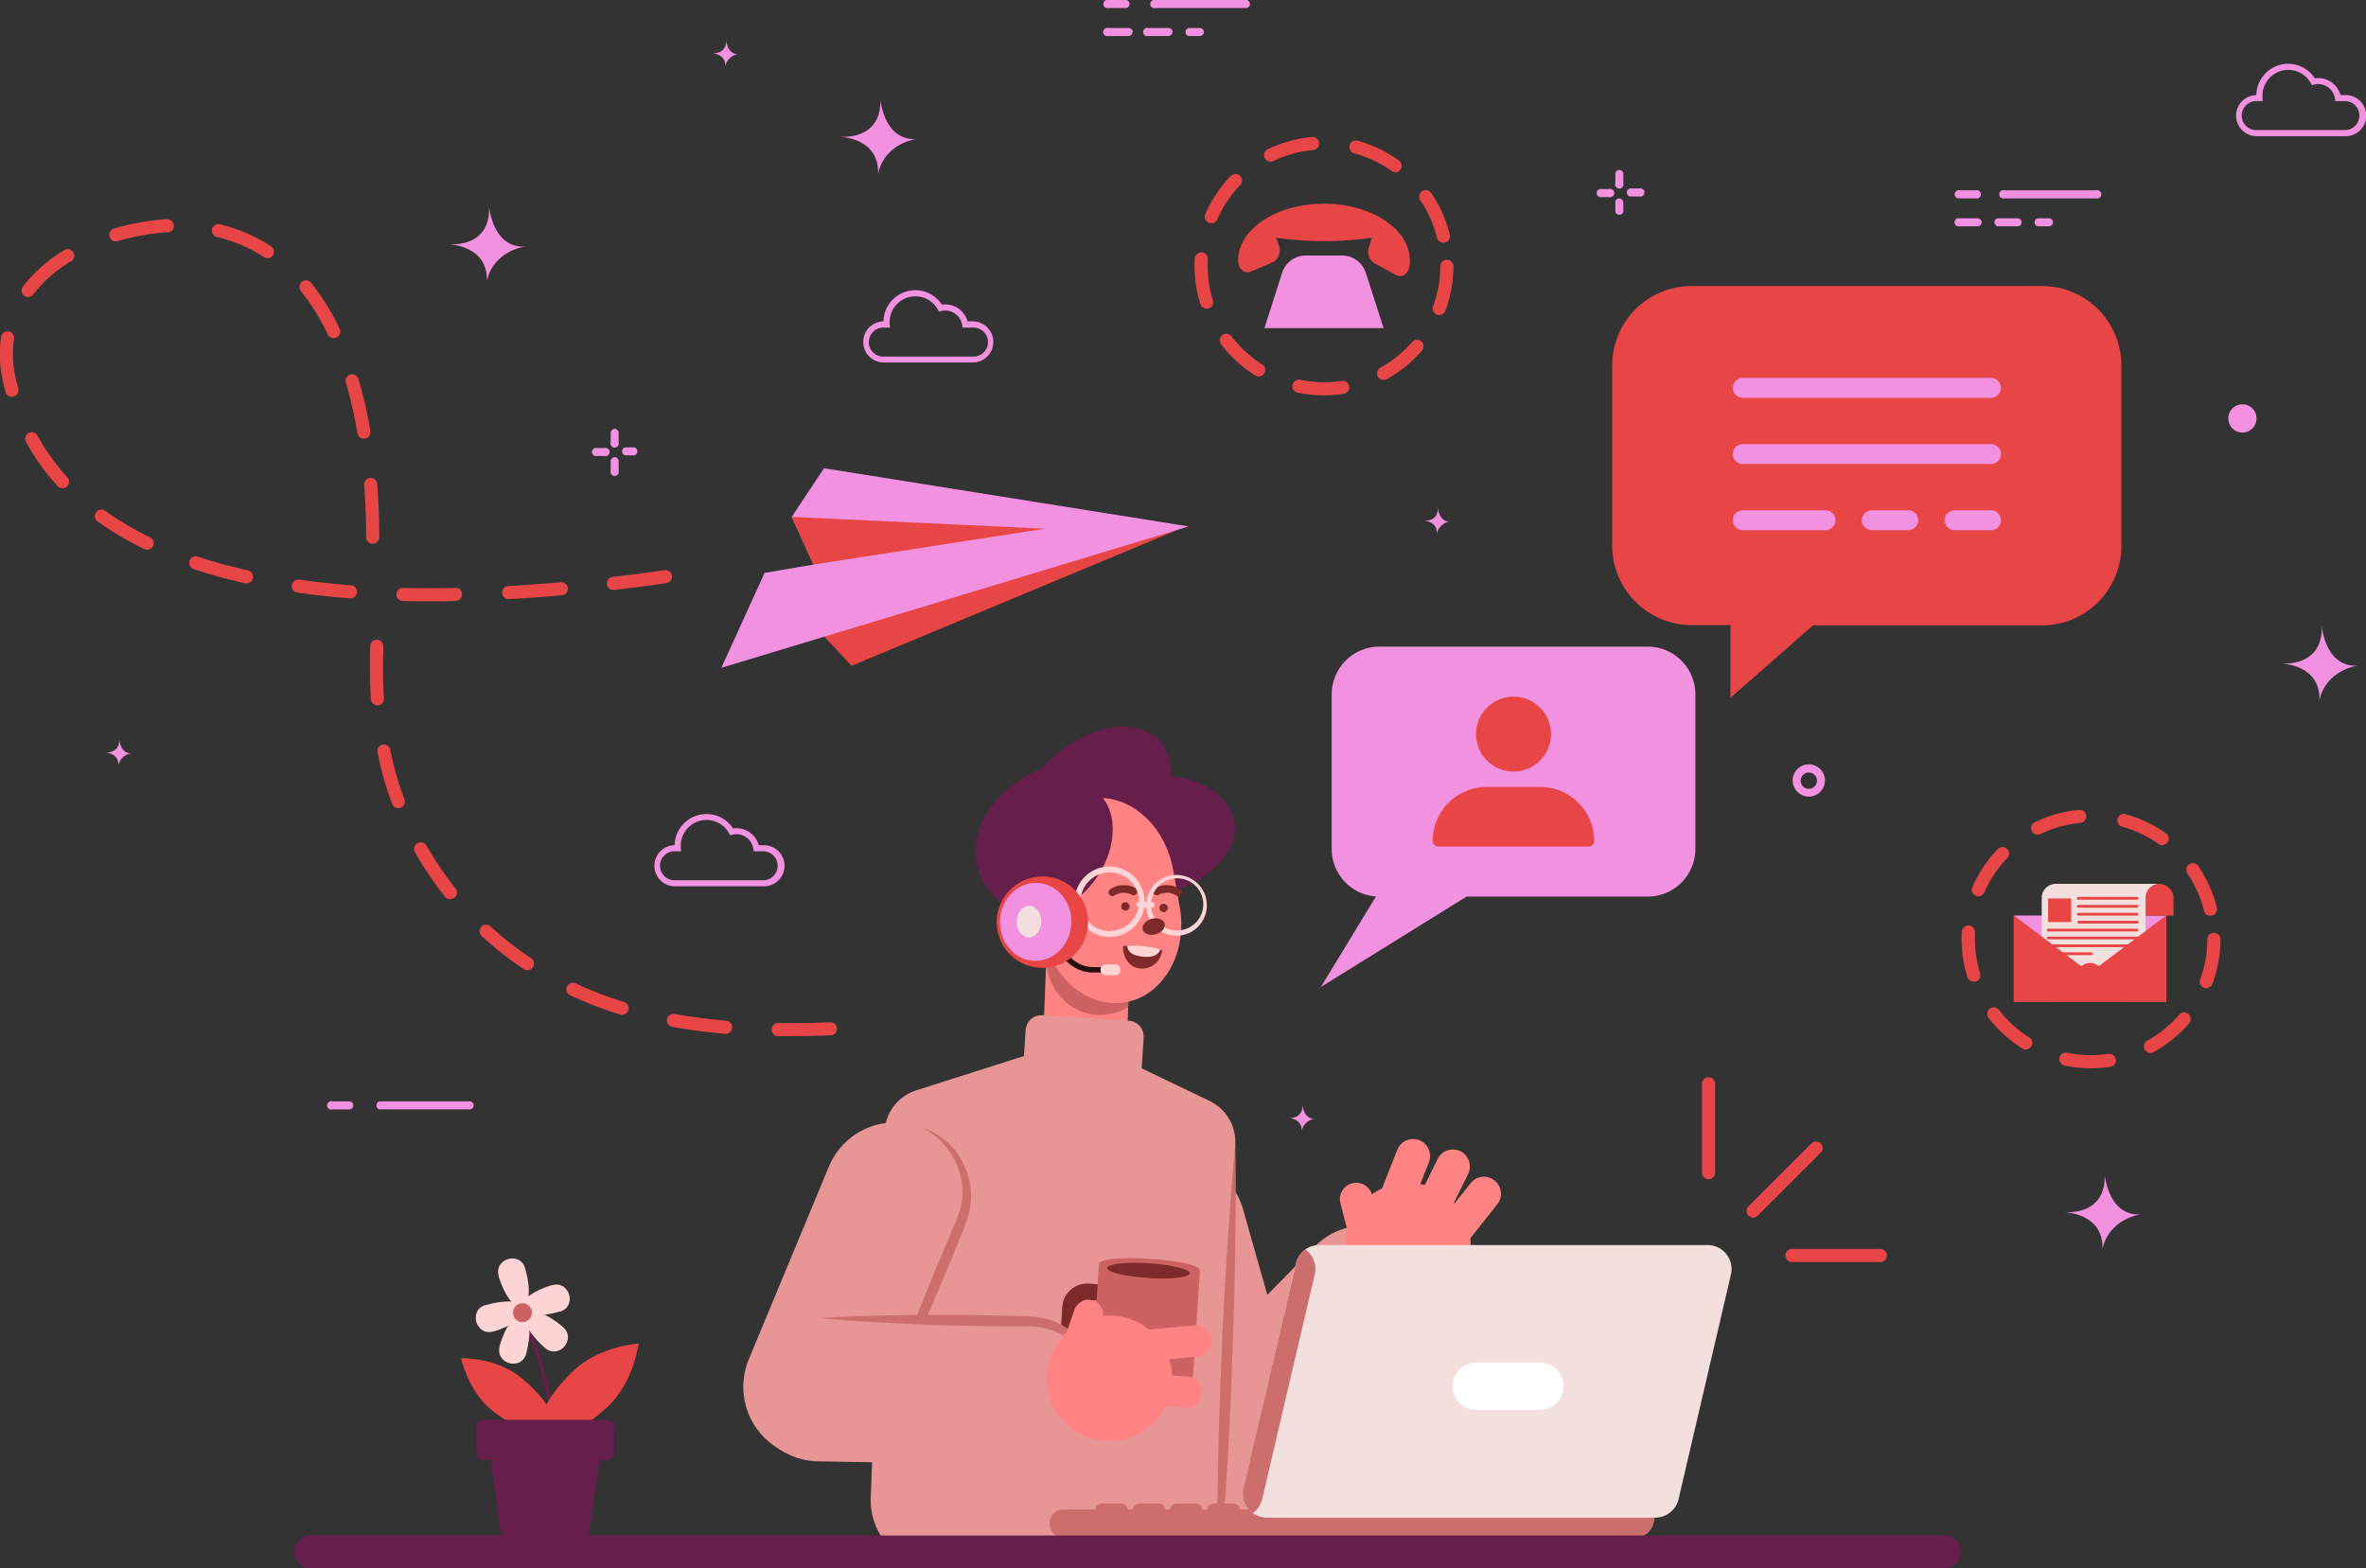<svg id="OBJECTS" xmlns="http://www.w3.org/2000/svg" viewBox="0 0 566.16 375.32"><rect x="0" y="0" width="566.16" height="375.32" fill="#333333" stroke="none"/><defs><style>.cls-1{fill:#f291e0;}.cls-2{fill:#e89595;}.cls-3{fill:#ff8383;}.cls-4{fill:#cc6262;}.cls-5{fill:#661e4a;}.cls-6{fill:#7f2a2a;}.cls-7{fill:#ffd4d4;}.cls-8{fill:#260f0f;}.cls-14,.cls-9{fill:#e84646;}.cls-10{fill:#f4dfdf;}.cls-11{fill:#cc6e6e;}.cls-12{fill:#fff;}.cls-13,.cls-15{fill:none;}.cls-13{stroke:#661e4a;stroke-miterlimit:10;stroke-width:0.83px;}.cls-13,.cls-14,.cls-15{stroke-linecap:round;}.cls-14,.cls-15{stroke:#e84646;stroke-linejoin:round;}.cls-14{stroke-width:2.76px;}.cls-15{stroke-width:0.66px;}</style></defs><path class="cls-1" d="M528.61,246.38a3.86,3.86,0,1,1-3.86-3.86A3.86,3.86,0,0,1,528.61,246.38Zm-1.91,0a1.95,1.95,0,1,0-2,2A1.94,1.94,0,0,0,526.7,246.38Z" transform="translate(-91.92 -59.6)"/><path class="cls-1" d="M593.45,105.15H571.61a1,1,0,1,0,0,1.91h21.84a1,1,0,1,0,0-1.91Z" transform="translate(-91.92 -59.6)"/><path class="cls-1" d="M564.65,105.14h-4.27a1,1,0,0,0,0,1.92h4.27a1,1,0,1,0,0-1.92Z" transform="translate(-91.92 -59.6)"/><path class="cls-1" d="M583.19,112.76a1,1,0,0,1-1,1H579.5a1,1,0,0,1,0-1.92h2.73A1,1,0,0,1,583.19,112.76Zm-7.51,0a1,1,0,0,1-1,1h-4.78a1,1,0,0,1,0-1.92h4.78A1,1,0,0,1,575.68,112.76Zm-9.56,0a1,1,0,0,1-1,1h-4.77a1,1,0,0,1,0-1.92h4.77A1,1,0,0,1,566.12,112.76Z" transform="translate(-91.92 -59.6)"/><path class="cls-1" d="M239,169a1,1,0,0,0-.95,1v2.21a1,1,0,1,0,1.91,0V170A1,1,0,0,0,239,169Z" transform="translate(-91.92 -59.6)"/><path class="cls-1" d="M236.5,166.82h-2.22a1,1,0,0,0,0,1.91h2.22a1,1,0,1,0,0-1.91Z" transform="translate(-91.92 -59.6)"/><path class="cls-1" d="M239,162.22a1,1,0,0,0-.95,1v2.21a1,1,0,1,0,1.91,0v-2.21A1,1,0,0,0,239,162.22Z" transform="translate(-91.92 -59.6)"/><path class="cls-1" d="M243.72,166.66H241.5a1,1,0,0,0,0,1.92h2.22a1,1,0,0,0,0-1.92Z" transform="translate(-91.92 -59.6)"/><path class="cls-1" d="M479.4,107.08a.94.94,0,0,0-.95,1v2.22a1,1,0,0,0,1.91,0V108A1,1,0,0,0,479.4,107.08Z" transform="translate(-91.92 -59.6)"/><path class="cls-1" d="M476.9,104.85h-2.22a1,1,0,0,0,0,1.91h2.22a1,1,0,1,0,0-1.91Z" transform="translate(-91.92 -59.6)"/><path class="cls-1" d="M479.4,100.26a1,1,0,0,0-.95.95v2.22a1,1,0,1,0,1.91,0v-2.22A1,1,0,0,0,479.4,100.26Z" transform="translate(-91.92 -59.6)"/><path class="cls-1" d="M484.12,104.7H481.9a1,1,0,0,0,0,1.91h2.22a1,1,0,1,0,0-1.91Z" transform="translate(-91.92 -59.6)"/><path class="cls-1" d="M390.3,59.6H368.45a1,1,0,1,0,0,1.92H390.3a1,1,0,0,0,0-1.92Z" transform="translate(-91.92 -59.6)"/><path class="cls-1" d="M361.5,59.6h-4.27a1,1,0,1,0,0,1.91h4.27a1,1,0,0,0,0-1.91Z" transform="translate(-91.92 -59.6)"/><path class="cls-1" d="M380,67.22a1,1,0,0,1-.95,1h-2.74a1,1,0,0,1,0-1.91h2.74A1,1,0,0,1,380,67.22Zm-7.51,0a1,1,0,0,1-.95,1h-4.78a1,1,0,1,1,0-1.91h4.78A1,1,0,0,1,372.52,67.22Zm-9.56,0a1,1,0,0,1-.95,1h-4.78a1,1,0,1,1,0-1.91H362A1,1,0,0,1,363,67.22Z" transform="translate(-91.92 -59.6)"/><path class="cls-1" d="M625.13,159.73a3.38,3.38,0,1,0,3.37-3.37A3.37,3.37,0,0,0,625.13,159.73Z" transform="translate(-91.92 -59.6)"/><path class="cls-1" d="M182.7,325.09h21.85a1,1,0,0,0,0-1.91H182.7a1,1,0,0,0,0,1.91Z" transform="translate(-91.92 -59.6)"/><path class="cls-1" d="M171.48,325.1h4.27a1,1,0,0,0,0-1.91h-4.27a1,1,0,1,0,0,1.91Z" transform="translate(-91.92 -59.6)"/><path class="cls-1" d="M595.51,340.64s1.3,9.31-9.57,9.09c0,0,9.34.1,9.09,8.83,0,0,.84-6.87,9.42-8.41C604.45,350.15,597.2,351.82,595.51,340.64Z" transform="translate(-91.92 -59.6)"/><path class="cls-1" d="M647.43,209.32s1.3,9.31-9.57,9.1c0,0,9.34.09,9.09,8.83,0,0,.84-6.87,9.41-8.41C656.36,218.84,649.12,220.5,647.43,209.32Z" transform="translate(-91.92 -59.6)"/><path class="cls-1" d="M302.52,83.28s1.31,9.31-9.57,9.09c0,0,9.34.1,9.1,8.84,0,0,.84-6.88,9.41-8.41C311.46,92.8,304.22,94.46,302.52,83.28Z" transform="translate(-91.92 -59.6)"/><path class="cls-1" d="M208.91,109s1.3,9.31-9.57,9.1c0,0,9.34.09,9.1,8.83,0,0,.84-6.88,9.41-8.41C217.85,118.51,210.6,120.17,208.91,109Z" transform="translate(-91.92 -59.6)"/><path class="cls-1" d="M265.65,69.2s.45,3.24-3.34,3.17c0,0,3.26,0,3.17,3.08a3.7,3.7,0,0,1,3.28-2.93S266.24,73.1,265.65,69.2Z" transform="translate(-91.92 -59.6)"/><path class="cls-1" d="M435.94,181.07s.45,3.24-3.33,3.17c0,0,3.25,0,3.16,3.08a3.7,3.7,0,0,1,3.29-2.93S436.53,185,435.94,181.07Z" transform="translate(-91.92 -59.6)"/><path class="cls-1" d="M120.42,236.53s.45,3.25-3.34,3.17c0,0,3.26,0,3.17,3.08a3.69,3.69,0,0,1,3.28-2.93S121,240.43,120.42,236.53Z" transform="translate(-91.92 -59.6)"/><path class="cls-1" d="M403.56,324s.46,3.25-3.33,3.17c0,0,3.25,0,3.17,3.08a3.69,3.69,0,0,1,3.28-2.93S404.15,327.91,403.56,324Z" transform="translate(-91.92 -59.6)"/><path class="cls-1" d="M274.72,271.71H253.51a4.92,4.92,0,0,1-.16-9.84,7.62,7.62,0,0,1,14-4,5.54,5.54,0,0,1,6.14,4h1.24a4.92,4.92,0,0,1,0,9.84Zm-21.21-8.38a3.47,3.47,0,1,0,0,6.93h21.21a3.47,3.47,0,0,0,0-6.93h-2.45l-.1-.62a4.07,4.07,0,0,0-5-3.35l-.53.13-.27-.48a6.16,6.16,0,0,0-11.55,3c0,.18,0,.36,0,.54l.07.79Z" transform="translate(-91.92 -59.6)"/><path class="cls-1" d="M653.16,92.19H632a4.92,4.92,0,0,1-.16-9.84,7.61,7.61,0,0,1,14-4,5.53,5.53,0,0,1,6.14,4h1.24a4.92,4.92,0,1,1,0,9.84ZM632,83.8a3.47,3.47,0,1,0,0,6.93h21.21a3.47,3.47,0,0,0,0-6.93h-2.45l-.1-.61a4.07,4.07,0,0,0-5-3.35l-.53.12-.27-.48a6.17,6.17,0,0,0-11.55,3c0,.18,0,.36,0,.53l.07.79Z" transform="translate(-91.92 -59.6)"/><path class="cls-1" d="M324.69,146.35H303.48a4.92,4.92,0,0,1-.16-9.84,7.62,7.62,0,0,1,14-4,5.52,5.52,0,0,1,6.13,4h1.24a4.92,4.92,0,1,1,0,9.84ZM303.48,138a3.47,3.47,0,1,0,0,6.93h21.21a3.47,3.47,0,1,0,0-6.93h-2.45l-.09-.61a4.07,4.07,0,0,0-5-3.35l-.54.13-.27-.49a6.16,6.16,0,0,0-11.54,3c0,.18,0,.36,0,.53l.07.79Z" transform="translate(-91.92 -59.6)"/><path class="cls-2" d="M391.13,418.29h0A17.14,17.14,0,0,1,370,406.46l-13.61-48.07a17.15,17.15,0,0,1,11.83-21.17h0a17.15,17.15,0,0,1,21.17,11.83L403,397.13A17.14,17.14,0,0,1,391.13,418.29Z" transform="translate(-91.92 -59.6)"/><path class="cls-2" d="M371.72,417.89h0a17.15,17.15,0,0,1-.24-24.25l35-35.67a17.14,17.14,0,0,1,24.24-.24h0A17.15,17.15,0,0,1,431,382l-35,35.67A17.14,17.14,0,0,1,371.72,417.89Z" transform="translate(-91.92 -59.6)"/><path class="cls-3" d="M441.34,349.38a15,15,0,1,1-20.83-4.18A15,15,0,0,1,441.34,349.38Z" transform="translate(-91.92 -59.6)"/><path class="cls-3" d="M418.77,355.54h0a3.92,3.92,0,0,1-4.77-2.81l-1.33-5.17a3.91,3.91,0,0,1,2.82-4.77h0a3.91,3.91,0,0,1,4.76,2.81l1.34,5.17A3.93,3.93,0,0,1,418.77,355.54Z" transform="translate(-91.92 -59.6)"/><path class="cls-3" d="M433.84,337.74l-5.32,13.48a4.07,4.07,0,0,1-5.28,2.28h0a4.06,4.06,0,0,1-2.28-5.27l5.32-13.47a4.06,4.06,0,0,1,5.27-2.29h0A4.06,4.06,0,0,1,433.84,337.74Z" transform="translate(-91.92 -59.6)"/><path class="cls-3" d="M443.22,340.57l-6.43,13a4.06,4.06,0,0,1-5.44,1.84h0a4.07,4.07,0,0,1-1.84-5.45l6.43-13a4.06,4.06,0,0,1,5.44-1.84h0A4.07,4.07,0,0,1,443.22,340.57Z" transform="translate(-91.92 -59.6)"/><path class="cls-3" d="M450.2,347.8l-9,11.37a4.07,4.07,0,0,1-5.71.67h0a4.07,4.07,0,0,1-.67-5.71l9-11.37a4.07,4.07,0,0,1,5.71-.67h0A4.07,4.07,0,0,1,450.2,347.8Z" transform="translate(-91.92 -59.6)"/><path class="cls-3" d="M341.84,282.17h20a0,0,0,0,1,0,0v31a7.1,7.1,0,0,1-7.1,7.1h-5.83a7.1,7.1,0,0,1-7.1-7.1v-31A0,0,0,0,1,341.84,282.17Z" transform="translate(-79.81 -73.2) rotate(2.25)"/><path class="cls-4" d="M362.61,281.49l-20-.79-.31,7.86c-.3,7.7,6,14.46,13.66,13.91q.72-.06,1.44-.18a14.11,14.11,0,0,0,4.47-1.64Z" transform="translate(-91.92 -59.6)"/><ellipse class="cls-5" cx="349.93" cy="260.76" rx="24.96" ry="19.22" transform="translate(-149.69 45.52) rotate(-15.8)"/><ellipse class="cls-5" cx="365.43" cy="259.81" rx="22.17" ry="14.43" transform="translate(-130.27 5.27) rotate(-9.64)"/><ellipse class="cls-5" cx="353.1" cy="251.92" rx="22.17" ry="14.43" transform="translate(-169.12 247) rotate(-42.75)"/><path class="cls-3" d="M374.2,276.52c2,11-3.81,21.31-12.9,22.93h0c-9.1,1.63-18.07-6-20-17.05l-1.55-8.69c-2-11,3.81-21.3,12.9-22.93h0c9.1-1.62,18.07,6,20,17.06Z" transform="translate(-91.92 -59.6)"/><path class="cls-5" d="M354.77,249.47c-5-4.55-13.79-2.35-19.56,4.92s-6.37,16.86-1.33,21.41,13.78,2.35,19.55-4.92S359.8,254,354.77,249.47Z" transform="translate(-91.92 -59.6)"/><path class="cls-6" d="M358.09,274.07a.91.91,0,0,1-.52-1.66,5.91,5.91,0,0,1,6.09-.26.91.91,0,0,1-.92,1.58,4.09,4.09,0,0,0-4.14.18A.86.86,0,0,1,358.09,274.07Z" transform="translate(-91.92 -59.6)"/><path class="cls-6" d="M373.87,274.07a.91.91,0,0,1-.52-.16h0a4.06,4.06,0,0,0-4.13-.18.9.9,0,0,1-1.25-.33.91.91,0,0,1,.32-1.25,5.9,5.9,0,0,1,6.1.26.91.91,0,0,1-.52,1.66Z" transform="translate(-91.92 -59.6)"/><path class="cls-6" d="M362.22,276.53a1,1,0,1,1-.92-1A1,1,0,0,1,362.22,276.53Z" transform="translate(-91.92 -59.6)"/><path class="cls-6" d="M371.37,276.89a1,1,0,1,1-.92-1A1,1,0,0,1,371.37,276.89Z" transform="translate(-91.92 -59.6)"/><path class="cls-7" d="M373.59,283.53h-.3a7.27,7.27,0,1,1,.3,0Zm0-13.74a6.25,6.25,0,0,0-6.23,6,6.24,6.24,0,0,0,6,6.48,6.31,6.31,0,0,0,4.48-1.66,6.23,6.23,0,0,0-4-10.81Z" transform="translate(-91.92 -59.6)"/><path class="cls-7" d="M357.47,283.82h-.34a8.43,8.43,0,0,1-5.39-14.61,8.26,8.26,0,0,1,6.05-2.23,8.43,8.43,0,0,1-.32,16.85Zm0-15.43a7,7,0,0,0-7,6.73h0a7,7,0,0,0,6.72,7.27,7,7,0,0,0,.55-14Z" transform="translate(-91.92 -59.6)"/><path class="cls-7" d="M364.43,276.71l3.1.12a.66.66,0,0,0,.68-.63h0a.66.66,0,0,0-.63-.68l-3.1-.12a.65.65,0,0,0-.67.63h0A.65.65,0,0,0,364.43,276.71Z" transform="translate(-91.92 -59.6)"/><path class="cls-6" d="M370.64,281.1c-.09,1.09-1.35,2.08-2.82,2.22s-2.6-.64-2.51-1.73,1.36-2.08,2.83-2.22S370.73,280,370.64,281.1Z" transform="translate(-91.92 -59.6)"/><path class="cls-6" d="M370,287a4.78,4.78,0,0,1-5.14,4.38c-2.74-.11-4.32-2.82-4.22-5.35A23.79,23.79,0,0,1,370,287Z" transform="translate(-91.92 -59.6)"/><path class="cls-7" d="M365.28,288.54c-2.17-.25-3.5-1-3.63-2.62a23.6,23.6,0,0,1,7.9.88C369.18,288.27,367.4,288.79,365.28,288.54Z" transform="translate(-91.92 -59.6)"/><path class="cls-8" d="M358.88,292.35H353.5a8.78,8.78,0,0,1-5.87-2.26l-3.37-3a.64.64,0,0,1,0-.92.65.65,0,0,1,.92-.05l3.37,3a7.42,7.42,0,0,0,5,1.92h5.38a.66.66,0,0,1,.65.66A.65.65,0,0,1,358.88,292.35Z" transform="translate(-91.92 -59.6)"/><path class="cls-7" d="M358.88,293h-2.19a1.31,1.31,0,1,1,0-2.61h2.18a1.31,1.31,0,0,1,0,2.61Z" transform="translate(-91.92 -59.6)"/><circle class="cls-9" cx="341.35" cy="280.28" r="10.94" transform="translate(-130.33 446.19) rotate(-70.09)"/><ellipse class="cls-1" cx="339.75" cy="280.22" rx="9.34" ry="8.54" transform="translate(-45.52 549.1) rotate(-87.75)"/><path class="cls-10" d="M341.09,280.27c-.09,2.09-1.47,3.73-3.09,3.66s-2.86-1.8-2.78-3.89,1.46-3.73,3.08-3.67S341.17,278.18,341.09,280.27Z" transform="translate(-91.92 -59.6)"/><path class="cls-2" d="M367.78,433l-52.33,1.47a15.81,15.81,0,0,1-15.17-16.42l3.3-87.57a10.88,10.88,0,0,1,7.58-9.94l39-12.43,31.18,14.95a10.86,10.86,0,0,1,6.17,10.24l-3.32,84.52A15.81,15.81,0,0,1,367.78,433Z" transform="translate(-91.92 -59.6)"/><path class="cls-11" d="M387.52,333.31c.18,9.13.08,18.26-.07,27.37s-.45,18.23-.77,27.35-.78,18.22-1.38,27.32a24,24,0,0,1-1.08,7A15.87,15.87,0,0,1,367.78,433a15.88,15.88,0,0,0,11.77-5.53,14.8,14.8,0,0,0,3.1-5.67,22.9,22.9,0,0,0,.65-6.54c.12-9.12.44-18.24.77-27.35s.78-18.21,1.38-27.32S386.63,342.4,387.52,333.31Z" transform="translate(-91.92 -59.6)"/><path class="cls-2" d="M340.67,303.19H361.4a3.79,3.79,0,0,1,3.79,3.79V323.8a0,0,0,0,1,0,0h-28.3a0,0,0,0,1,0,0V307a3.79,3.79,0,0,1,3.79-3.79Z" transform="translate(-71.01 -81.54) rotate(3.69)"/><path class="cls-2" d="M280.35,407.34h0a17.16,17.16,0,0,1-9.26-22.41l19.17-46.14a17.14,17.14,0,0,1,22.41-9.26h0a17.14,17.14,0,0,1,9.25,22.41l-19.16,46.14A17.15,17.15,0,0,1,280.35,407.34Z" transform="translate(-91.92 -59.6)"/><path class="cls-11" d="M312.67,329.53a16.9,16.9,0,0,1,7.92,5.56,17.73,17.73,0,0,1,3.6,9.26c.45,3.36-.63,6.93-1.86,9.82l-3.62,8.91c-2.48,5.9-5,11.81-7.65,17.63l-4,8.74c-1.43,2.87-2.78,5.78-4.28,8.63.95-3.07,2.07-6.08,3.09-9.12l3.35-9c2.24-6,4.67-11.94,7.1-17.86l3.75-8.85a25.41,25.41,0,0,0,1.62-4.31,16.3,16.3,0,0,0,.52-4.46A17.41,17.41,0,0,0,312.67,329.53Z" transform="translate(-91.92 -59.6)"/><path class="cls-6" d="M360.15,383.15l-8.74-.56a6,6,0,0,1-5.55-6.32l.26-3.93a5.94,5.94,0,0,1,6.31-5.55l8.73.56Zm-8-12.45a2,2,0,0,0-2.15,1.89l-.26,3.94a2,2,0,0,0,1.9,2.15l4.82.31.51-8Z" transform="translate(-91.92 -59.6)"/><path class="cls-4" d="M368.63,395.71l-7.55-.49a8.31,8.31,0,0,1-7.76-8.84l1.56-24.27c.18-2.71,24.33-1.15,24.16,1.56l-1.57,24.27A8.31,8.31,0,0,1,368.63,395.71Z" transform="translate(-91.92 -59.6)"/><path class="cls-6" d="M376.63,364.33c-.06,1-4.55,1.48-10,1.12s-9.86-1.43-9.79-2.4,4.54-1.48,10-1.13S376.69,363.35,376.63,364.33Z" transform="translate(-91.92 -59.6)"/><path class="cls-2" d="M270.85,391.92h0a17.14,17.14,0,0,1,17.41-16.87l50,.79a17.14,17.14,0,0,1,16.87,17.41h0a17.14,17.14,0,0,1-17.41,16.87l-50-.79A17.14,17.14,0,0,1,270.85,391.92Z" transform="translate(-91.92 -59.6)"/><path class="cls-11" d="M288.26,375.05c6.42-.44,12.83-.59,19.24-.7s12.82-.07,19.22,0l9.61.22c3.14,0,6.85.45,9.75,2.2a17.74,17.74,0,0,1,7.06,7,16.82,16.82,0,0,1,1.95,9.48,17.41,17.41,0,0,0-9.91-14.68,16.73,16.73,0,0,0-4.29-1.3,25.46,25.46,0,0,0-4.6-.23l-9.61-.08c-6.41-.13-12.81-.27-19.21-.61S294.66,375.69,288.26,375.05Z" transform="translate(-91.92 -59.6)"/><circle class="cls-3" cx="357.38" cy="389.5" r="15.02" transform="translate(-262.5 356.21) rotate(-50.32)"/><path class="cls-3" d="M349.61,382.31h0a3.59,3.59,0,0,1-2.22-4.57l1.6-4.63a3.59,3.59,0,0,1,4.57-2.22h0a3.59,3.59,0,0,1,2.22,4.57l-1.6,4.62A3.6,3.6,0,0,1,349.61,382.31Z" transform="translate(-91.92 -59.6)"/><path class="cls-3" d="M378.37,384.27,365,385.51a3.77,3.77,0,0,1-4.09-3.39h0a3.76,3.76,0,0,1,3.39-4.09l13.34-1.24a3.75,3.75,0,0,1,4.08,3.39h0A3.74,3.74,0,0,1,378.37,384.27Z" transform="translate(-91.92 -59.6)"/><path class="cls-3" d="M375.55,396.53l-13.36-.86a3.77,3.77,0,0,1-3.51-4h0a3.76,3.76,0,0,1,4-3.51L376,389a3.77,3.77,0,0,1,3.51,4h0A3.77,3.77,0,0,1,375.55,396.53Z" transform="translate(-91.92 -59.6)"/><path class="cls-9" d="M511.42,351a1.6,1.6,0,0,1-1.11-.46,1.58,1.58,0,0,1,0-2.22l15-15a1.57,1.57,0,1,1,2.21,2.22l-15,15A1.56,1.56,0,0,1,511.42,351Z" transform="translate(-91.92 -59.6)"/><path class="cls-9" d="M500.77,341.8a1.57,1.57,0,0,1-1.57-1.57V319.08a1.57,1.57,0,1,1,3.13,0v21.15A1.56,1.56,0,0,1,500.77,341.8Z" transform="translate(-91.92 -59.6)"/><path class="cls-9" d="M541.75,361.63H520.59a1.57,1.57,0,0,1,0-3.13h21.16a1.57,1.57,0,1,1,0,3.13Z" transform="translate(-91.92 -59.6)"/><path class="cls-11" d="M353.85,427.43H483.29c3.61,0,4.72-2.92,4.72-6.54H347.31A6.54,6.54,0,0,0,353.85,427.43Z" transform="translate(-91.92 -59.6)"/><path class="cls-11" d="M346.34,420.89h45.88c0,3.62-3.32,6.54-7.42,6.54H346.15C341.92,427.37,342.11,420.89,346.34,420.89Z" transform="translate(-91.92 -59.6)"/><path class="cls-10" d="M395.09,422.8H488a5.74,5.74,0,0,0,5.64-4.68l12.53-53.74a5.75,5.75,0,0,0-5.64-6.82H407.61a5.73,5.73,0,0,0-5.64,4.68L389.44,416A5.75,5.75,0,0,0,395.09,422.8Z" transform="translate(-91.92 -59.6)"/><path class="cls-11" d="M402,362.24a5.74,5.74,0,0,1,2.29-3.6,5.73,5.73,0,0,1,2.29,5.74L394,418.12a5.78,5.78,0,0,1-2.29,3.59,5.73,5.73,0,0,1-2.3-5.73Z" transform="translate(-91.92 -59.6)"/><path class="cls-12" d="M460.41,397H445.17a5.65,5.65,0,0,1-5.66-5.66h0a5.66,5.66,0,0,1,5.66-5.66h15.24a5.66,5.66,0,0,1,5.66,5.66h0A5.65,5.65,0,0,1,460.41,397Z" transform="translate(-91.92 -59.6)"/><path class="cls-11" d="M360.2,422.7h-4.58a1.63,1.63,0,0,1-1.63-1.64h0a1.63,1.63,0,0,1,1.63-1.63h4.58a1.63,1.63,0,0,1,1.63,1.63h0A1.63,1.63,0,0,1,360.2,422.7Z" transform="translate(-91.92 -59.6)"/><path class="cls-11" d="M369.12,422.7h-4.57a1.63,1.63,0,0,1-1.63-1.64h0a1.63,1.63,0,0,1,1.63-1.63h4.57a1.63,1.63,0,0,1,1.63,1.63h0A1.63,1.63,0,0,1,369.12,422.7Z" transform="translate(-91.92 -59.6)"/><path class="cls-11" d="M378.05,422.7h-4.57a1.63,1.63,0,0,1-1.64-1.64h0a1.63,1.63,0,0,1,1.64-1.63h4.57a1.63,1.63,0,0,1,1.63,1.63h0A1.63,1.63,0,0,1,378.05,422.7Z" transform="translate(-91.92 -59.6)"/><path class="cls-11" d="M387,422.7H382.4a1.63,1.63,0,0,1-1.63-1.64h0a1.63,1.63,0,0,1,1.63-1.63H387a1.64,1.64,0,0,1,1.64,1.63h0A1.64,1.64,0,0,1,387,422.7Z" transform="translate(-91.92 -59.6)"/><path class="cls-5" d="M557.29,434.92h-391a3.92,3.92,0,0,1-3.92-3.92h0a3.91,3.91,0,0,1,3.92-3.92h391a3.92,3.92,0,0,1,3.92,3.92h0A3.93,3.93,0,0,1,557.29,434.92Z" transform="translate(-91.92 -59.6)"/><path class="cls-13" d="M224.82,403s-2.88-21.62-8.09-26.93" transform="translate(-91.92 -59.6)"/><path class="cls-7" d="M217.57,363.18c1.39,4.61,1.11,8.77-.64,9.3s-4.28-2.78-5.67-7.39a.74.74,0,0,1,0-.14c-1.18-4.1,5-6,6.31-1.9Z" transform="translate(-91.92 -59.6)"/><path class="cls-7" d="M225.84,373.48c-4.61,1.39-8.77,1.11-9.3-.63s2.78-4.29,7.39-5.68l.14,0c4.1-1.18,6,5,1.91,6.31Z" transform="translate(-91.92 -59.6)"/><path class="cls-7" d="M210.07,378.24c4.61-1.39,7.92-3.93,7.39-5.67s-4.68-2-9.29-.64l-.14,0c-4.07,1.29-2.2,7.49,1.91,6.31Z" transform="translate(-91.92 -59.6)"/><path class="cls-7" d="M217.83,383.48c1.3-4.64.92-8.79-.83-9.28s-4.22,2.87-5.52,7.51c0,0,0,.09,0,.14-1.09,4.12,5.15,5.87,6.35,1.77C217.8,383.57,217.82,383.53,217.83,383.48Z" transform="translate(-91.92 -59.6)"/><path class="cls-7" d="M222.28,382.14c-3.65-3.15-5.64-6.81-4.45-8.19s5.11.05,8.75,3.19l.11.1c3.2,2.83-1,7.74-4.3,5Z" transform="translate(-91.92 -59.6)"/><path class="cls-4" d="M219.11,373.08a2.26,2.26,0,1,1-2.81-1.5A2.25,2.25,0,0,1,219.11,373.08Z" transform="translate(-91.92 -59.6)"/><path class="cls-9" d="M216.32,389.09c6,4.71,9.39,10.37,7.61,12.64s-8.09.27-14.07-4.44-7.61-12.64-7.61-12.64S210.33,384.37,216.32,389.09Z" transform="translate(-91.92 -59.6)"/><path class="cls-9" d="M237.34,396.23c-6.31,5.93-13.26,8.8-15.5,6.41s1.06-9.14,7.37-15.07,15.51-6.42,15.51-6.42S243.66,390.29,237.34,396.23Z" transform="translate(-91.92 -59.6)"/><polygon class="cls-5" points="140.78 368.78 120.1 368.78 116.48 342.77 144.4 342.77 140.78 368.78"/><rect class="cls-5" x="113.93" y="339.77" width="33.01" height="9.67" rx="1.47"/><polygon class="cls-9" points="193.52 148.34 203.77 159.34 281.93 126.74 193.52 148.34"/><polygon class="cls-1" points="197.17 112.06 189.45 123.7 194.67 135.11 182.96 137.1 172.61 159.82 284.43 125.98 197.17 112.06"/><polygon class="cls-9" points="194.67 135.11 189.45 123.7 250.01 126.53 194.67 135.11"/><path class="cls-9" d="M280.7,307.57l-2.58,0a1.56,1.56,0,0,1-1.55-1.58,1.54,1.54,0,0,1,1.58-1.55c4.06.05,8.09,0,12.51-.2h.07a1.57,1.57,0,0,1,.06,3.13C287.25,307.5,284,307.57,280.7,307.57ZM265.56,307h-.14c-4.32-.37-8.56-.93-12.62-1.65a1.56,1.56,0,0,1-1.27-1.82,1.6,1.6,0,0,1,1.82-1.27c4,.71,8.12,1.25,12.34,1.61a1.58,1.58,0,0,1,1.43,1.7A1.57,1.57,0,0,1,265.56,307Zm-24.74-4.52a1.51,1.51,0,0,1-.46-.07,92.42,92.42,0,0,1-11.94-4.59,1.57,1.57,0,1,1,1.33-2.84,88.1,88.1,0,0,0,11.53,4.43,1.56,1.56,0,0,1,1,2A1.58,1.58,0,0,1,240.82,302.43Zm-22.7-10.69a1.51,1.51,0,0,1-.86-.27,82.18,82.18,0,0,1-10.09-7.92,1.56,1.56,0,0,1,2.12-2.3,80.42,80.42,0,0,0,9.71,7.62,1.57,1.57,0,0,1-.88,2.87Zm-18.47-17a1.58,1.58,0,0,1-1.23-.59,83.54,83.54,0,0,1-7.19-10.62A1.57,1.57,0,0,1,194,262a80.86,80.86,0,0,0,6.93,10.22,1.56,1.56,0,0,1-1.23,2.54ZM187.24,253a1.57,1.57,0,0,1-1.47-1,76.35,76.35,0,0,1-3.52-12.35,1.56,1.56,0,1,1,3.07-.6,74.56,74.56,0,0,0,3.38,11.85,1.56,1.56,0,0,1-.91,2A1.52,1.52,0,0,1,187.24,253Zm-5-24.59a1.57,1.57,0,0,1-1.56-1.47c-.17-2.56-.25-5.26-.25-8v-.64c0-1.36,0-2.72.07-4.09a1.58,1.58,0,0,1,1.57-1.52h.05a1.57,1.57,0,0,1,1.52,1.62c0,1.34-.07,2.67-.08,4v.63c0,2.69.09,5.31.24,7.81a1.56,1.56,0,0,1-1.46,1.66Z" transform="translate(-91.92 -59.6)"/><path class="cls-9" d="M195.42,203.51c-2.4,0-4.75,0-7.07-.08a1.57,1.57,0,0,1,0-3.14h0q6.07.15,12.53,0a1.47,1.47,0,0,1,1.59,1.53,1.56,1.56,0,0,1-1.53,1.6C199.13,203.49,197.26,203.51,195.42,203.51Zm18.15-.52a1.57,1.57,0,0,1-.09-3.13c4.06-.23,8.27-.54,12.52-.91a1.57,1.57,0,1,1,.27,3.12c-4.28.38-8.52.69-12.61.91Zm-37.75-.2h-.13c-4.36-.33-8.61-.8-12.62-1.37a1.57,1.57,0,0,1-1.32-1.78,1.59,1.59,0,0,1,1.77-1.33c3.94.57,8.12,1,12.42,1.36a1.57,1.57,0,0,1-.12,3.13Zm62.84-2a1.57,1.57,0,0,1-.18-3.12c4.07-.48,8.22-1,12.45-1.62a1.57,1.57,0,0,1,.45,3.11c-4.26.6-8.44,1.15-12.54,1.62Zm-87.76-1.6a2.09,2.09,0,0,1-.34,0c-3-.68-6-1.45-8.78-2.28-1.19-.35-2.36-.72-3.51-1.1a1.57,1.57,0,0,1,1-3c1.12.37,2.26.73,3.41,1.08,2.73.81,5.61,1.55,8.57,2.22a1.57,1.57,0,0,1-.34,3.1Zm-23.8-8.05a1.7,1.7,0,0,1-.69-.16,76.86,76.86,0,0,1-11.06-6.52,1.57,1.57,0,1,1,1.82-2.55,74.46,74.46,0,0,0,10.61,6.25,1.57,1.57,0,0,1-.68,3Zm54-1.41a1.56,1.56,0,0,1-1.57-1.56v-.56c0-3.95-.16-8-.47-11.94a1.56,1.56,0,0,1,3.12-.24c.32,4.05.48,8.15.48,12.18v.56A1.56,1.56,0,0,1,181.06,189.72Zm-74.23-13.29a1.57,1.57,0,0,1-1.16-.51,54.42,54.42,0,0,1-7.53-10.51,1.57,1.57,0,1,1,2.75-1.51,51.47,51.47,0,0,0,7.1,9.91,1.56,1.56,0,0,1-.1,2.21A1.54,1.54,0,0,1,106.83,176.43ZM179,164.59a1.58,1.58,0,0,1-1.55-1.3,105.16,105.16,0,0,0-2.76-12.11,1.56,1.56,0,1,1,3-.89,109.29,109.29,0,0,1,2.86,12.47,1.58,1.58,0,0,1-1.28,1.81Zm-84.23-10a1.57,1.57,0,0,1-1.51-1.15q-.28-1.06-.54-2.13a30.19,30.19,0,0,1-.84-7,26.8,26.8,0,0,1,.3-4,1.57,1.57,0,1,1,3.1.47,23.18,23.18,0,0,0-.27,3.55,27.18,27.18,0,0,0,.76,6.22c.16.68.33,1.36.51,2a1.55,1.55,0,0,1-1.09,1.93A1.52,1.52,0,0,1,94.81,154.58Zm77-14.06a1.57,1.57,0,0,1-1.41-.89,53.07,53.07,0,0,0-6.43-10.37,1.57,1.57,0,1,1,2.44-2,56.32,56.32,0,0,1,6.81,11,1.56,1.56,0,0,1-.73,2.09A1.51,1.51,0,0,1,171.77,140.52ZM98.7,130.69a1.61,1.61,0,0,1-1-.31,1.57,1.57,0,0,1-.29-2.2,35.3,35.3,0,0,1,9.81-8.67,1.57,1.57,0,1,1,1.64,2.67,32.34,32.34,0,0,0-9,7.9A1.57,1.57,0,0,1,98.7,130.69Zm57.22-9.32a1.59,1.59,0,0,1-.86-.25,35.47,35.47,0,0,0-11-4.76,1.57,1.57,0,1,1,.75-3,38.34,38.34,0,0,1,11.95,5.18,1.56,1.56,0,0,1-.86,2.87Zm-36.32-4a1.57,1.57,0,0,1-.44-3.07,58.59,58.59,0,0,1,12.32-2.23l.47,0a1.67,1.67,0,0,1,1.6,1.54,1.56,1.56,0,0,1-1.53,1.6h-.35a55.74,55.74,0,0,0-11.62,2.1A1.41,1.41,0,0,1,119.6,117.38Z" transform="translate(-91.92 -59.6)"/><path class="cls-9" d="M496.75,128.05h83.79a19,19,0,0,1,19,19v43.22a19,19,0,0,1-19,19H525.75L506,226.58V209.19h-9.29a19,19,0,0,1-19-19V147A19,19,0,0,1,496.75,128.05Z" transform="translate(-91.92 -59.6)"/><path class="cls-1" d="M508.94,154.8h59.41a2.38,2.38,0,0,0,0-4.76H508.94a2.38,2.38,0,1,0,0,4.76Z" transform="translate(-91.92 -59.6)"/><path class="cls-1" d="M508.94,170.64h59.41a2.38,2.38,0,0,0,0-4.76H508.94a2.38,2.38,0,0,0,0,4.76Z" transform="translate(-91.92 -59.6)"/><path class="cls-1" d="M559.63,186.48h8.72a2.38,2.38,0,0,0,0-4.76h-8.72a2.38,2.38,0,0,0,0,4.76Z" transform="translate(-91.92 -59.6)"/><path class="cls-1" d="M539.83,186.48h8.71a2.38,2.38,0,0,0,0-4.76h-8.71a2.38,2.38,0,0,0,0,4.76Z" transform="translate(-91.92 -59.6)"/><path class="cls-1" d="M508.94,186.48h19.8a2.38,2.38,0,0,0,0-4.76h-19.8a2.38,2.38,0,0,0,0,4.76Z" transform="translate(-91.92 -59.6)"/><path class="cls-1" d="M486.15,214.35H422a11.42,11.42,0,0,0-11.42,11.42v37a11.41,11.41,0,0,0,10.58,11.38L408,295.8l34.85-21.63h43.34a11.42,11.42,0,0,0,11.42-11.42v-37A11.42,11.42,0,0,0,486.15,214.35Z" transform="translate(-91.92 -59.6)"/><circle class="cls-14" cx="454.09" cy="235.29" r="7.59" transform="translate(-125.29 330.4) rotate(-45)"/><path class="cls-14" d="M472,260.83H436.14a11.5,11.5,0,0,1,11.5-11.51h12.89A11.5,11.5,0,0,1,472,260.83Z" transform="translate(-91.92 -59.6)"/><path class="cls-9" d="M408.74,154.2a31.16,31.16,0,0,1-6.32-.64,1.57,1.57,0,0,1-1.22-1.85,1.6,1.6,0,0,1,1.85-1.22,28.31,28.31,0,0,0,9.84.27,1.57,1.57,0,1,1,.47,3.1A30.93,30.93,0,0,1,408.74,154.2ZM423,150.54a1.57,1.57,0,0,1-.77-2.94,27.73,27.73,0,0,0,7.64-6.21,1.57,1.57,0,0,1,2.37,2.05,31.2,31.2,0,0,1-8.48,6.91A1.64,1.64,0,0,1,423,150.54Zm-29.88-.84a1.59,1.59,0,0,1-.83-.24,30.88,30.88,0,0,1-8.09-7.37,1.57,1.57,0,1,1,2.48-1.91,28.21,28.21,0,0,0,7.28,6.63,1.57,1.57,0,0,1-.84,2.89ZM436.31,135a1.47,1.47,0,0,1-.54-.1,1.57,1.57,0,0,1-.93-2,27.69,27.69,0,0,0,1.74-9.69,1.57,1.57,0,0,1,3.13,0A30.82,30.82,0,0,1,437.78,134,1.56,1.56,0,0,1,436.31,135Zm-55.67-1.55a1.58,1.58,0,0,1-1.5-1.11,30.93,30.93,0,0,1-1.37-9.13c0-.59,0-1.16.05-1.74a1.6,1.6,0,0,1,1.65-1.47,1.57,1.57,0,0,1,1.48,1.65c0,.51-.05,1-.05,1.55a28.41,28.41,0,0,0,1.23,8.22,1.56,1.56,0,0,1-1,2A1.83,1.83,0,0,1,380.64,133.48Zm56.64-15.77a1.58,1.58,0,0,1-1.52-1.19,27.55,27.55,0,0,0-4-9,1.57,1.57,0,0,1,2.59-1.77,30.5,30.5,0,0,1,4.48,10,1.56,1.56,0,0,1-1.14,1.9A1.28,1.28,0,0,1,437.28,117.71Zm-55.5-4.66a1.6,1.6,0,0,1-.63-.14,1.57,1.57,0,0,1-.81-2.06,31,31,0,0,1,6.09-9.1,1.57,1.57,0,1,1,2.26,2.18,27.48,27.48,0,0,0-5.47,8.18A1.58,1.58,0,0,1,381.78,113.05Zm44-12.24a1.54,1.54,0,0,1-.91-.29,27.41,27.41,0,0,0-8.9-4.18,1.58,1.58,0,0,1-1.11-1.92,1.56,1.56,0,0,1,1.92-1.11A30.83,30.83,0,0,1,426.65,98a1.57,1.57,0,0,1-.91,2.85ZM396,98.31a1.57,1.57,0,0,1-.68-3,30.68,30.68,0,0,1,10.55-2.93,1.58,1.58,0,0,1,1.7,1.42,1.56,1.56,0,0,1-1.41,1.7,27.85,27.85,0,0,0-9.48,2.63A1.51,1.51,0,0,1,396,98.31Z" transform="translate(-91.92 -59.6)"/><path class="cls-9" d="M408.74,108.35c-11.35,0-20.55,6.08-20.55,13.58v0c0,2,1.56,3.3,3,2.68l5.39-2.3a3.24,3.24,0,0,0,1.35-4l-.66-1.81a81.64,81.64,0,0,0,22.87,0l-.67,2.32a3.25,3.25,0,0,0,1.25,3.72l5.33,2.91c1.3.71,2.81-.24,3.11-2a9.64,9.64,0,0,0,.13-1.52C429.29,114.43,420.09,108.35,408.74,108.35Z" transform="translate(-91.92 -59.6)"/><path class="cls-1" d="M423,138.12H394.49l4.22-13.22a6,6,0,0,1,5.7-4.16h8.65a6,6,0,0,1,5.69,4.16Z" transform="translate(-91.92 -59.6)"/><path class="cls-9" d="M592.28,315.25a31,31,0,0,1-6.32-.65,1.56,1.56,0,0,1-1.22-1.85,1.59,1.59,0,0,1,1.85-1.22,28.08,28.08,0,0,0,9.84.27,1.57,1.57,0,0,1,.47,3.11A32.11,32.11,0,0,1,592.28,315.25Zm14.23-3.66a1.57,1.57,0,0,1-.76-2.94,28.21,28.21,0,0,0,7.63-6.21,1.57,1.57,0,0,1,2.38,2.05,31.06,31.06,0,0,1-8.49,6.9A1.54,1.54,0,0,1,606.51,311.59Zm-29.87-.84a1.54,1.54,0,0,1-.83-.24,31.23,31.23,0,0,1-8.09-7.37,1.57,1.57,0,0,1,2.48-1.92,27.67,27.67,0,0,0,7.27,6.63,1.57,1.57,0,0,1-.83,2.9Zm43.21-14.67a1.47,1.47,0,0,1-.54-.1,1.55,1.55,0,0,1-.92-2,28,28,0,0,0,1.73-9.69,1.57,1.57,0,0,1,3.13,0,30.82,30.82,0,0,1-1.93,10.78A1.56,1.56,0,0,1,619.85,296.08Zm-55.67-1.56a1.57,1.57,0,0,1-1.5-1.11,30.88,30.88,0,0,1-1.37-9.13c0-.58,0-1.16.05-1.73a1.64,1.64,0,0,1,1.65-1.48,1.57,1.57,0,0,1,1.48,1.65c0,.52,0,1,0,1.56a28.06,28.06,0,0,0,1.23,8.21,1.57,1.57,0,0,1-1,2A1.47,1.47,0,0,1,564.18,294.52Zm56.65-15.76a1.56,1.56,0,0,1-1.52-1.19,27.76,27.76,0,0,0-4-9,1.57,1.57,0,0,1,2.59-1.77,30.92,30.92,0,0,1,4.48,10,1.59,1.59,0,0,1-1.52,1.95Zm-55.51-4.67a1.53,1.53,0,0,1-.62-.13,1.56,1.56,0,0,1-.81-2.06,30.84,30.84,0,0,1,6.09-9.1,1.56,1.56,0,1,1,2.25,2.17,27.86,27.86,0,0,0-5.47,8.18A1.57,1.57,0,0,1,565.32,274.09Zm44-12.23a1.52,1.52,0,0,1-.91-.29,27.61,27.61,0,0,0-8.9-4.18,1.57,1.57,0,0,1,.81-3A30.84,30.84,0,0,1,610.2,259a1.56,1.56,0,0,1-.91,2.84Zm-29.77-2.51a1.57,1.57,0,0,1-.68-3,31,31,0,0,1,10.55-2.93,1.57,1.57,0,0,1,.29,3.13,27.41,27.41,0,0,0-9.48,2.63A1.64,1.64,0,0,1,579.52,259.35Z" transform="translate(-91.92 -59.6)"/><rect class="cls-1" x="481.89" y="219.1" width="36.45" height="20.67"/><path class="cls-9" d="M605.26,277.07v-2.53a3.38,3.38,0,0,1,3.38-3.38h0a3.37,3.37,0,0,1,3.37,3.38v4.19h-6.75" transform="translate(-91.92 -59.6)"/><path class="cls-10" d="M605.33,274.49V296H580.48V274.49a3.37,3.37,0,0,1,3.37-3.37h24.57l-.68.14A3.37,3.37,0,0,0,605.33,274.49Z" transform="translate(-91.92 -59.6)"/><rect class="cls-9" x="490.1" y="215.01" width="5.51" height="5.66"/><line class="cls-15" x1="497.3" y1="214.98" x2="511.31" y2="214.98"/><line class="cls-15" x1="497.3" y1="216.89" x2="511.31" y2="216.89"/><line class="cls-15" x1="497.3" y1="218.79" x2="511.31" y2="218.79"/><line class="cls-15" x1="497.43" y1="220.7" x2="511.44" y2="220.7"/><line class="cls-15" x1="490.1" y1="222.58" x2="511.31" y2="222.58"/><line class="cls-15" x1="490.1" y1="224.48" x2="511.31" y2="224.48"/><line class="cls-15" x1="490.1" y1="226.34" x2="511.31" y2="226.34"/><line class="cls-15" x1="490.1" y1="228.25" x2="500.41" y2="228.25"/><polygon class="cls-9" points="509.39 239.77 481.89 239.77 481.89 219.1 509.39 239.77"/><polygon class="cls-9" points="490.85 239.77 518.34 239.77 518.34 219.1 490.85 239.77"/><path class="cls-9" d="M610.26,299.37H573.81l16.37-8.74a3.27,3.27,0,0,1,3.71,0Z" transform="translate(-91.92 -59.6)"/></svg>